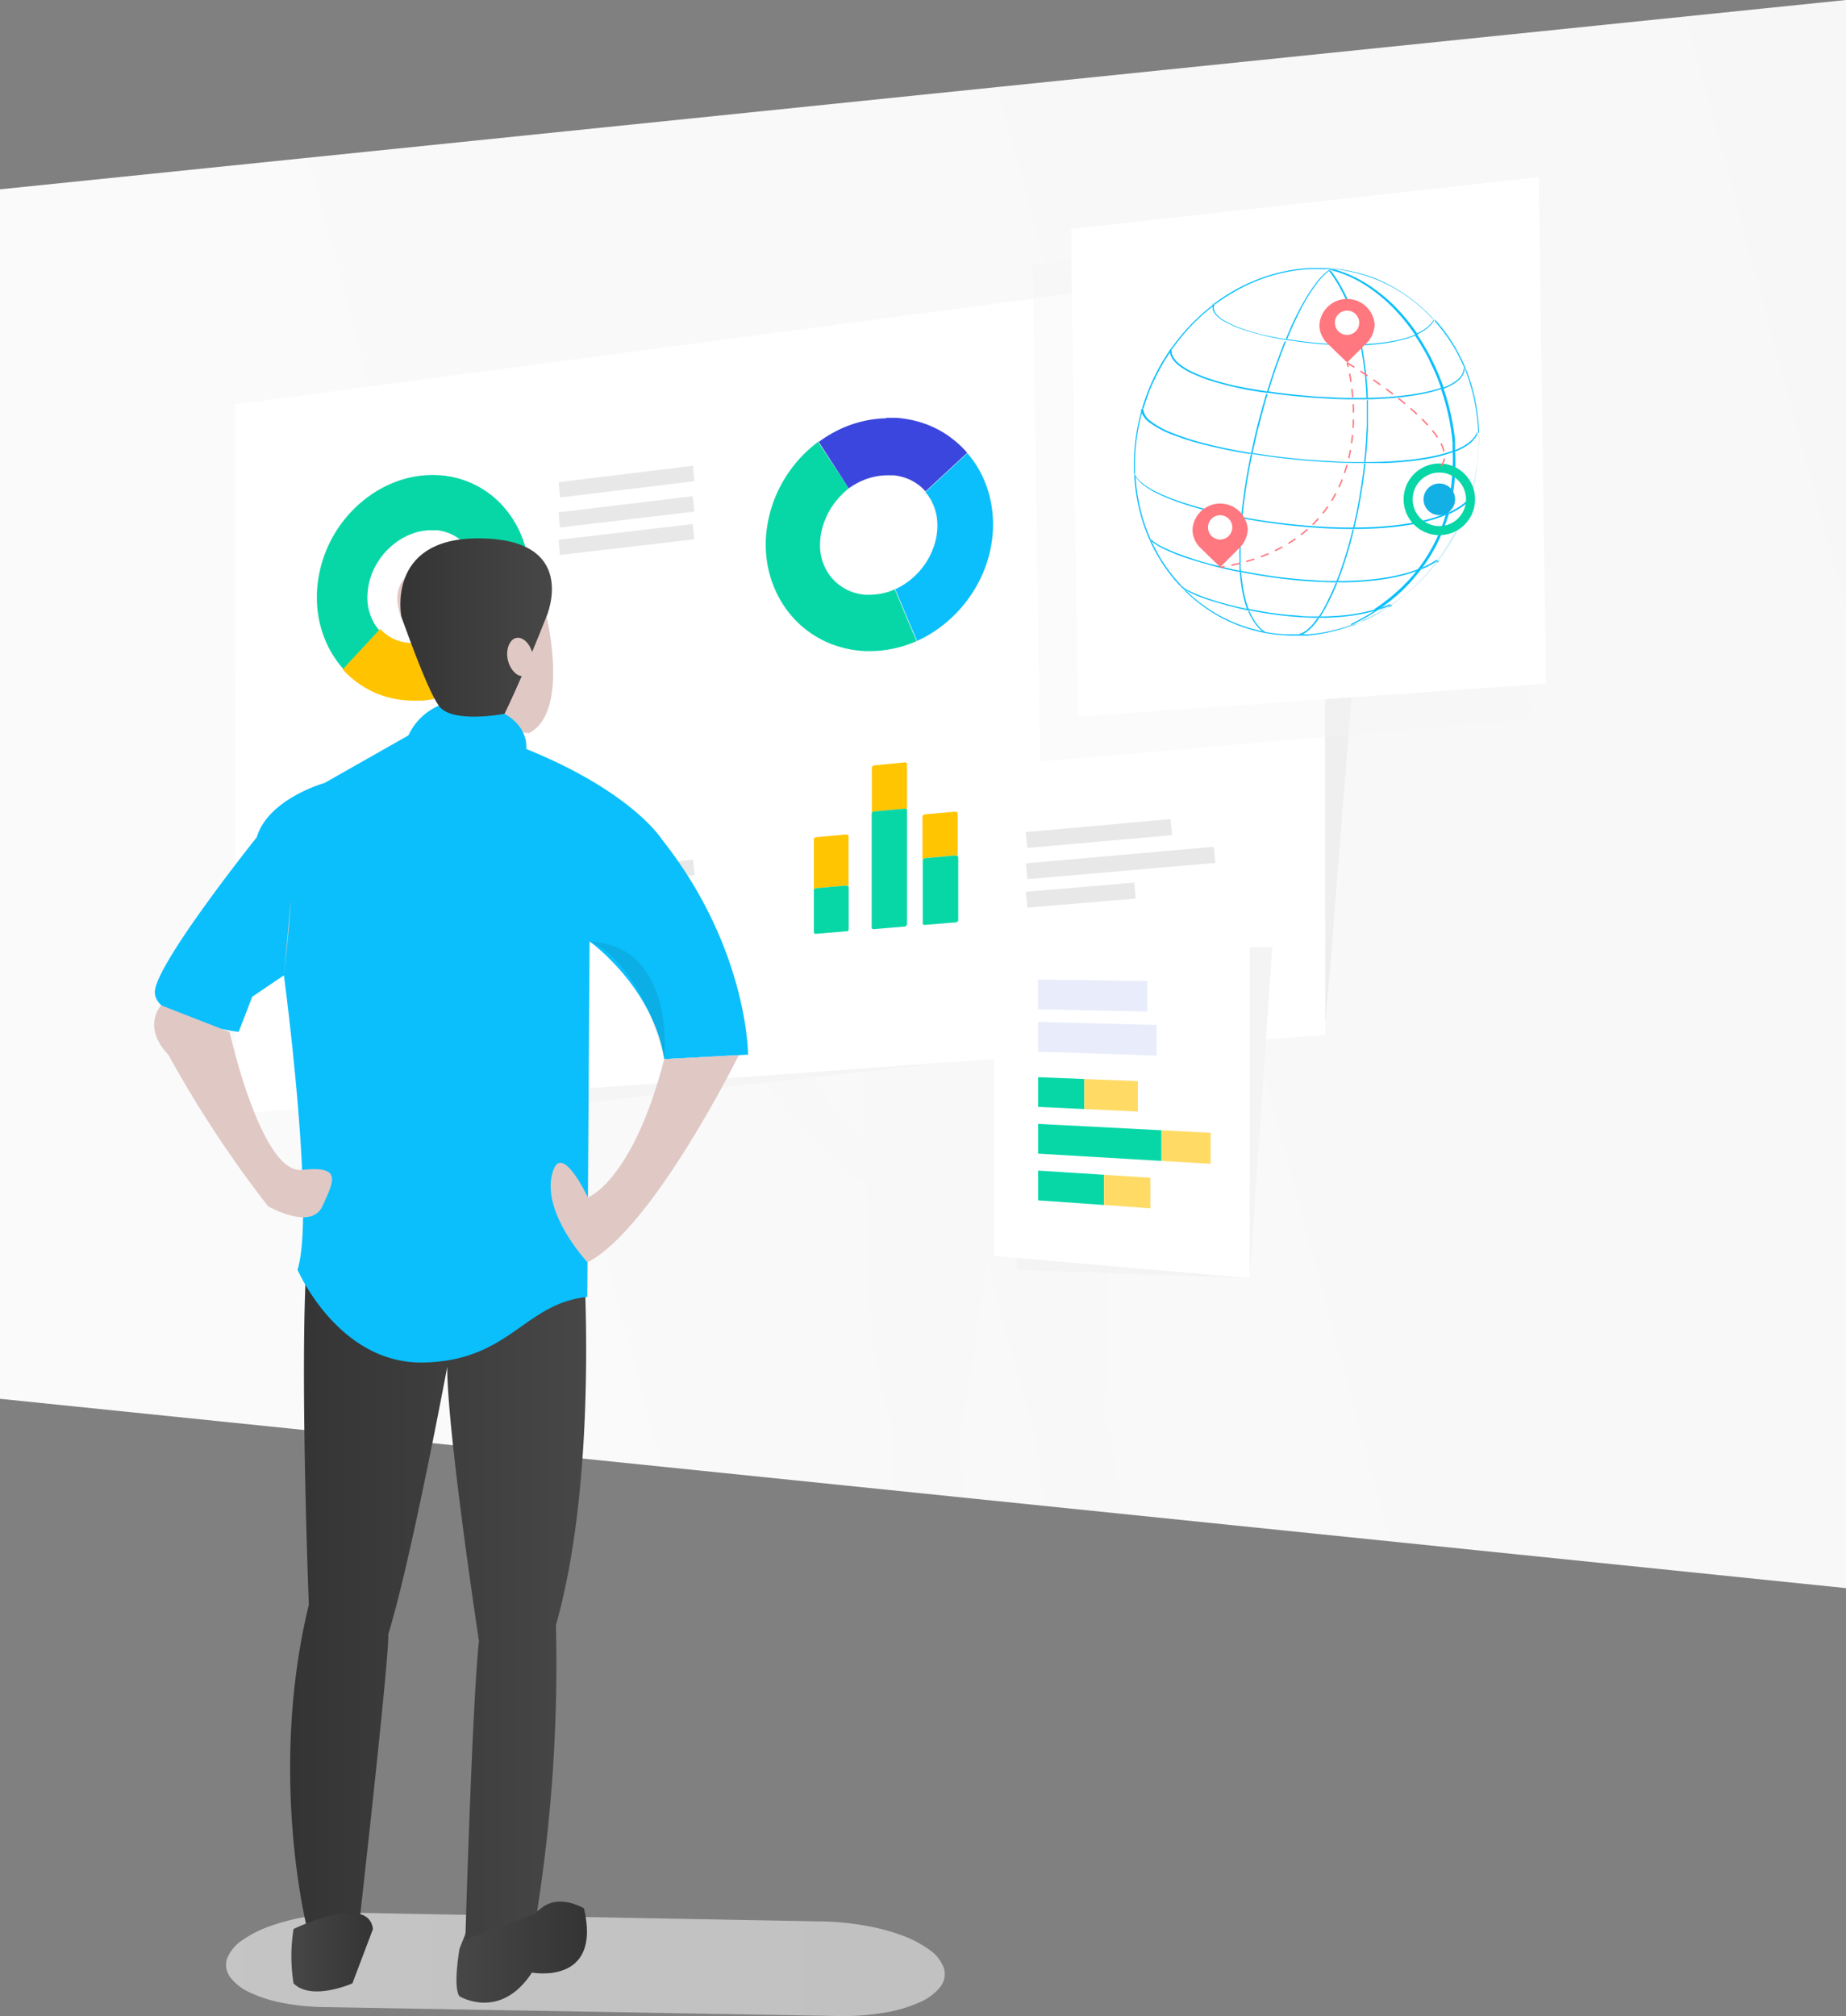 <svg xmlns="http://www.w3.org/2000/svg" xmlns:xlink="http://www.w3.org/1999/xlink" viewBox="0 0 371.91 406.18"><rect x="0" y="0" width="371.91" height="406.18" fill="#808080" stroke="none"/><defs><linearGradient id="a" x1="705.77" y1="38.52" x2="-224.69" y2="290.03" gradientUnits="userSpaceOnUse"><stop offset="0" stop-color="#f5f5f5"/><stop offset="1" stop-color="#fcfcfc"/></linearGradient><clipPath id="c"><polygon points="0 38.14 0 281.79 371.91 319.93 371.91 0 0 38.14" style="fill:url(#a)"/></clipPath><linearGradient id="d" x1="717.95" y1="83.61" x2="-212.51" y2="335.12" xlink:href="#a"/><linearGradient id="e" x1="357.95" y1="175.96" x2="187.88" y2="145.47" gradientUnits="userSpaceOnUse"><stop offset="0" stop-color="#e8e8e8"/><stop offset="1" stop-color="#f5f5f5"/></linearGradient><clipPath id="f"><polygon points="47.37 224.37 47.37 59.97 267 52.37 267 231.97 47.37 224.37" style="fill:none"/></clipPath><clipPath id="g"><polygon points="215.79 144.33 215.79 37.75 311.49 35.66 311.49 146.42 215.79 144.33" style="fill:none"/></clipPath><linearGradient id="h" x1="-4341.43" y1="395.75" x2="-4196.65" y2="395.75" gradientTransform="matrix(-1, 0, 0, 1, -4151.08, 0)" xlink:href="#a"/><linearGradient id="i" x1="-4269.34" y1="393.26" x2="-4243.04" y2="393.26" gradientTransform="matrix(-1, 0, 0, 1, -4151.08, 0)" gradientUnits="userSpaceOnUse"><stop offset="0" stop-color="#343434"/><stop offset="1" stop-color="#474747"/></linearGradient><linearGradient id="j" x1="58.45" y1="317.36" x2="118.04" y2="317.36" gradientTransform="matrix(1, 0, 0, 1, 0, 0)" xlink:href="#i"/><linearGradient id="k" x1="-4226.17" y1="393.26" x2="-4209.8" y2="393.26" xlink:href="#i"/><linearGradient id="l" x1="80.66" y1="126.42" x2="111.2" y2="126.42" gradientTransform="matrix(1, 0, 0, 1, 0, 0)" xlink:href="#i"/></defs><title>VisualizingAsset 43</title><g style="isolation:isolate"><polygon points="0 38.14 0 281.79 371.91 319.93 371.91 0 0 38.14" style="fill:url(#a)"/><g style="clip-path:url(#c)"><path d="M248.08,202.51a2.25,2.25,0,0,0,1.09-1.94c-.39-4-17.59-21.2-17.59-21.2-2-5.3-11.73-7.48-11.73-7.48l-14.46-6.55a10.06,10.06,0,0,0-5.24-4.08h0c1.64-1.89,4.44-7.83,5.75-10.71,1.94-3.25,1.82-5.37,0-7-1.3-2.64-4.52-5.28-12.18-5.36C175.59,138,181.54,149,181.54,149s-4,13.27,3.06,16.07l1-.09a3.46,3.46,0,0,0-.55,2.27c-18.38,5.93-23.46,12.47-23.46,12.47-14.86,15-14.86,29.62-14.86,29.62l1.6.06s14.79,23.86,26.12,28.53l0,4.76.37,0c-.43,12,0,30.71,5.1,45.16,0,0-.26,4.84.06,12.4l14.2,1.46c-.31-4.93-.64-9.24-1-11.68,0,0,5.47-28.68,5.47-37.72,0,0,6.25,26.68,10.19,36.82-.07.55.16,3.61,1.53,14.24l15.32,1.57a76.48,76.48,0,0,0-3.19-19.9s1.4-28.32.59-44.05a19.49,19.49,0,0,0,1.36-2.08,22.68,22.68,0,0,1-.95-7.21,17.44,17.44,0,0,0,6-1.52,159.59,159.59,0,0,0,17.21-20.82c4.69-4,1.26-6.85,1.26-6.85Zm-86.87,7.41a36,36,0,0,1,2.68-6.49,33.09,33.09,0,0,1,10.22-9.72l.28,35.24S166.68,226.75,161.21,209.92Zm75.06-3.74s-5.47,19.64-12.52,19c.67-12.05,3.14-26.79,3.14-26.79l5.47,2.94,2.35,4.85s1.15-.12,2.8-.38Z" style="opacity:0.01;fill:url(#d)"/></g><polygon points="49.57 90.78 278.99 56.34 267.11 205.57 61.89 228.34 49.57 90.78" style="fill:url(#e)"/><g style="isolation:isolate"><g style="clip-path:url(#f)"><path d="M86.64,106.78a11.21,11.21,0,0,0-4,.81,13.45,13.45,0,0,0-3.6,2.14A14.54,14.54,0,0,0,76.19,113a13.75,13.75,0,0,0-1.8,4,13.27,13.27,0,0,0-.39,2.28,11.72,11.72,0,0,0,0,2.22,10.59,10.59,0,0,0,.44,2.1,9.8,9.8,0,0,0,.86,1.93c.07.13.15.26.23.39l.26.37.27.36c.09.12.19.23.28.34l.2-.21a8.67,8.67,0,0,0,3,2.12,9,9,0,0,0,1.79.54,10.29,10.29,0,0,0,1.94.18h.45l.22,0h.23a11.86,11.86,0,0,0,4.41-1.36,14,14,0,0,0,3.69-2.91,14.58,14.58,0,0,0,2.55-4,12.89,12.89,0,0,0,1-4.67h.31a11.06,11.06,0,0,0-.08-1.42,12.45,12.45,0,0,0-.26-1.38,9.59,9.59,0,0,0-.44-1.31,8.8,8.8,0,0,0-.61-1.23,9.32,9.32,0,0,0-1.17-1.59,9,9,0,0,0-3.15-2.19,9.91,9.91,0,0,0-1.9-.55l-.48-.08-.48,0-.48,0h-.49m92-11a11.83,11.83,0,0,0-2,.19,13.32,13.32,0,0,0-1.95.51,13,13,0,0,0-1.89.82,14.6,14.6,0,0,0-1.79,1.1l0,0a14.73,14.73,0,0,0-1.82,1.62,14.44,14.44,0,0,0-2.7,4,14.1,14.1,0,0,0-.82,2.25,13.18,13.18,0,0,0-.43,2.36,11.75,11.75,0,0,0,0,2.3,10.58,10.58,0,0,0,.47,2.18,10.39,10.39,0,0,0,.93,2,9.06,9.06,0,0,0,1.24,1.64,9.2,9.2,0,0,0,1.54,1.31,9.78,9.78,0,0,0,1.81,1,11.17,11.17,0,0,0,2,.58l.52.08.53.06.53,0h.53a11.18,11.18,0,0,0,1.29-.09,11.59,11.59,0,0,0,1.29-.22q.66-.15,1.29-.36c.43-.15.85-.32,1.28-.51l0,.07a14.91,14.91,0,0,0,6.65-6.41,15,15,0,0,0,1.15-2.89,13.46,13.46,0,0,0,.46-2.83,11.51,11.51,0,0,0-.18-2.7,10.45,10.45,0,0,0-.81-2.48,9.62,9.62,0,0,0-1.41-2.17h0A9.24,9.24,0,0,0,185.23,98a9.58,9.58,0,0,0-1.37-.91,8.78,8.78,0,0,0-1.53-.68,11.2,11.2,0,0,0-1.66-.42l-.52-.08-.52,0-.52,0a4.51,4.51,0,0,0-.52,0m-65.68,94.46-.27-3.05,15.79-1.35.28,3.07-15.8,1.33m0-5.54-.28-3,27-2.38.29,3.08-27,2.34M207,182.83l-.31-3.16,21.82-1.86.3,3.18L207,182.83m-94.09-4.15-.27-3,27-2.44.28,3.07-27,2.41M92.76,194.17l-.16,0a.5.5,0,0,1-.14-.1.38.38,0,0,1-.09-.15.53.53,0,0,1,0-.18V173.25a.41.41,0,0,1,0-.19.48.48,0,0,1,.1-.17.44.44,0,0,1,.15-.12.6.6,0,0,1,.19-.06l5.73-.53h0a.41.41,0,0,1,.16,0,.5.5,0,0,1,.14.1.38.38,0,0,1,.09.15.48.48,0,0,1,0,.18v8.47h0v12a.64.64,0,0,1,0,.2.62.62,0,0,1-.11.17.47.47,0,0,1-.33.17l-5.74.48h0M207,177.09l-.3-3.16,37.85-3.33.31,3.22L207,177.09m-43,2.39V169.22a.48.48,0,0,1,0-.2.59.59,0,0,1,.1-.17.61.61,0,0,1,.16-.12.36.36,0,0,1,.2-.06l6.07-.55h.07a.58.58,0,0,1,.18,0,.45.45,0,0,1,.14.1.38.38,0,0,1,.09.15.53.53,0,0,1,0,.18v10.24h0v0h0v8.26a.65.65,0,0,1,0,.2,1,1,0,0,1-.11.17l-.16.13a.46.46,0,0,1-.2,0l-6.07.51h-.05a.58.58,0,0,1-.18,0,.71.71,0,0,1-.14-.1.4.4,0,0,1-.1-.15.58.58,0,0,1,0-.19V179.5h0M72,175.12V164.73a.63.63,0,0,1,0-.19,1,1,0,0,1,.1-.17,1.58,1.58,0,0,1,.15-.12.41.41,0,0,1,.18-.05l5.64-.54h0l.17,0a.34.34,0,0,1,.14.09.38.38,0,0,1,.09.15.48.48,0,0,1,0,.18v10.36h0v20.35a.48.48,0,0,1,0,.2.54.54,0,0,1-.1.16.44.44,0,0,1-.15.12.55.55,0,0,1-.18.06l-5.63.46h0a.41.41,0,0,1-.16,0,.71.71,0,0,1-.14-.1.67.67,0,0,1-.09-.14.57.57,0,0,1,0-.18l0-20.28h0m135-4.31-.31-3.16L235.81,165l.31,3.2L207,170.81m-20.69,15.55-.18,0a.56.56,0,0,1-.15-.1,1.3,1.3,0,0,1-.1-.15.58.58,0,0,1,0-.19l0-21.24a.45.45,0,0,1,0-.2.54.54,0,0,1,.11-.18.76.76,0,0,1,.17-.13.66.66,0,0,1,.2-.06l6.18-.56h.05l.18,0a.56.56,0,0,1,.15.1.4.4,0,0,1,.1.15.58.58,0,0,1,0,.19v8.79h0v12.47a.46.46,0,0,1,0,.21.42.42,0,0,1-.11.18.48.48,0,0,1-.16.12.66.66,0,0,1-.2.06l-6.19.51h-.05m-103.45.15,0-22.81a.65.65,0,0,1,0-.2.59.59,0,0,1,.1-.17.57.57,0,0,1,.15-.12.6.6,0,0,1,.19-.06L89,162.6h0a.47.47,0,0,1,.17,0,.3.3,0,0,1,.13.09.38.38,0,0,1,.09.15.34.34,0,0,1,0,.18l0,30.88a.45.45,0,0,1,0,.2.34.34,0,0,1-.1.16.44.44,0,0,1-.15.12.55.55,0,0,1-.18.06l-5.68.47h-.06a.33.33,0,0,1-.17,0,.3.3,0,0,1-.13-.09.38.38,0,0,1-.09-.15.48.48,0,0,1,0-.18v-7.94h0m93.22.7a.37.37,0,0,1-.18,0,.46.46,0,0,1-.25-.25.52.52,0,0,1,0-.18l0-32a.45.45,0,0,1,0-.2.39.39,0,0,1,.11-.17.4.4,0,0,1,.16-.13.66.66,0,0,1,.2-.06l6.13-.6h0a.34.34,0,0,1,.18,0,.38.38,0,0,1,.15.09.65.65,0,0,1,.1.15.58.58,0,0,1,0,.19v9.29h0l0,22.76a.54.54,0,0,1-.15.37.51.51,0,0,1-.16.13.66.66,0,0,1-.2.06l-6.13.51h-.05m-63.21-75.43-.28-3,27-3.18.29,3.06-27,3.15m0-5.52-.28-3.05,27-3.24.28,3.08-27,3.21M69.14,134.78c-.23-.26-.45-.52-.67-.79s-.43-.55-.63-.83-.4-.57-.59-.87-.38-.6-.56-.9a21.61,21.61,0,0,1-1.78-4A22.19,22.19,0,0,1,64,123.1a23.77,23.77,0,0,1-.09-4.47A25.25,25.25,0,0,1,73,101a23.65,23.65,0,0,1,6.47-3.84,21.2,21.2,0,0,1,7.24-1.47h.94c.31,0,.62,0,.93.05l.94.09.93.14a19.8,19.8,0,0,1,4,1.16,18.86,18.86,0,0,1,6.69,4.69,20.72,20.72,0,0,1,3.84,6.08,21.06,21.06,0,0,1,.94,2.81,22.11,22.11,0,0,1,.56,2.94,23.22,23.22,0,0,1,.16,3h.16a24.73,24.73,0,0,1-1.84,8.93,26.18,26.18,0,0,1-4.71,7.57,24.72,24.72,0,0,1-6.86,5.42,21.53,21.53,0,0,1-8.27,2.49l-.44,0-.45,0h-.87a20,20,0,0,1-4-.41,19.33,19.33,0,0,1-3.8-1.21,19.1,19.1,0,0,1-3.46-2,19.51,19.51,0,0,1-3-2.67l.13-.14m43.7-34.56-.28-3,27-3.31.28,3.07-27,3.28M165,88.94a25.67,25.67,0,0,1,3.18-2,23.86,23.86,0,0,1,3.34-1.44,23.51,23.51,0,0,1,3.46-.91,23.08,23.08,0,0,1,3.52-.36h1l1,0,1.05.1c.34,0,.69.09,1,.15a21.09,21.09,0,0,1,3.5.88,20.77,20.77,0,0,1,3.23,1.44,19.66,19.66,0,0,1,2.92,2,20,20,0,0,1,2.56,2.48h0a20.57,20.57,0,0,1,3,4.54,21.59,21.59,0,0,1,1.75,5.17,23.39,23.39,0,0,1,.46,5.56,25,25,0,0,1-.88,5.7,26.37,26.37,0,0,1-2.15,5.35,27.14,27.14,0,0,1-3.24,4.73,26.55,26.55,0,0,1-4.15,3.92,25.32,25.32,0,0,1-4.9,2.93l0-.07c-.76.33-1.52.62-2.29.87a21.66,21.66,0,0,1-2.33.62,20.73,20.73,0,0,1-2.34.38,23.15,23.15,0,0,1-2.35.14l-1,0-1-.07-1-.11-1-.16a21.4,21.4,0,0,1-4.26-1.26,19.66,19.66,0,0,1-3.8-2.07,20.31,20.31,0,0,1-3.26-2.82,21.57,21.57,0,0,1-2.64-3.52,22.12,22.12,0,0,1-2.93-8.58,23.14,23.14,0,0,1-.11-4.64,25.89,25.89,0,0,1,2.33-8.87A26.74,26.74,0,0,1,165,88.88l0,.06M266.87,52.38,47.37,81.45l.11,142.93L267,208.5l-.13-156.12" style="fill:#fff"/><path d="M86.68,95.7a21.2,21.2,0,0,0-7.24,1.47A23.65,23.65,0,0,0,73,101a25.32,25.32,0,0,0-9.1,17.62A23.77,23.77,0,0,0,64,123.1a22.19,22.19,0,0,0,.95,4.29,21.61,21.61,0,0,0,1.78,4c.18.3.36.61.56.9s.38.59.59.87.41.56.63.83.44.53.67.79l7.23-7.8c-.09-.11-.19-.22-.28-.34l-.27-.36-.26-.37c-.08-.13-.16-.26-.23-.39a9.8,9.8,0,0,1-.86-1.93,10.59,10.59,0,0,1-.44-2.1,11.72,11.72,0,0,1,0-2.22,13.27,13.27,0,0,1,.39-2.28,13.75,13.75,0,0,1,1.8-4,14.54,14.54,0,0,1,2.88-3.22,13.45,13.45,0,0,1,3.6-2.14,11.21,11.21,0,0,1,4-.81h.49l.48,0,.48,0,.48.08a9.91,9.91,0,0,1,1.9.55,9,9,0,0,1,3.15,2.19,9.32,9.32,0,0,1,1.17,1.59,8.8,8.8,0,0,1,.61,1.23,9.59,9.59,0,0,1,.44,1.31,12.45,12.45,0,0,1,.26,1.38,11.06,11.06,0,0,1,.08,1.42l10.43.08a23.22,23.22,0,0,0-.16-3,22.11,22.11,0,0,0-.56-2.94,21.06,21.06,0,0,0-.94-2.81,20.72,20.72,0,0,0-3.84-6.08,18.86,18.86,0,0,0-6.69-4.69,19.8,19.8,0,0,0-4-1.16l-.93-.14-.94-.09c-.31,0-.62,0-.93-.05h-.94" style="fill:#07d7a7"/><path d="M95.87,116.61a12.89,12.89,0,0,1-1,4.67,14.58,14.58,0,0,1-2.55,4,14,14,0,0,1-3.69,2.91,11.86,11.86,0,0,1-4.41,1.36H84l-.22,0h-.45a10.29,10.29,0,0,1-1.94-.18,9,9,0,0,1-1.79-.54,8.67,8.67,0,0,1-3-2.12l-.2.21-7.23,7.8-.13.14a19.51,19.51,0,0,0,3,2.67,19.1,19.1,0,0,0,3.46,2,19.33,19.33,0,0,0,3.8,1.21,20,20,0,0,0,4,.41h.87l.45,0,.44,0a21.53,21.53,0,0,0,8.27-2.49,24.72,24.72,0,0,0,6.86-5.42,26.18,26.18,0,0,0,4.71-7.57,24.73,24.73,0,0,0,1.84-8.93h-.16l-10.43-.08h-.31" style="fill:#ffc300"/><path d="M165,88.88a26.48,26.48,0,0,0-8.33,10.19,25.89,25.89,0,0,0-2.33,8.87,23.14,23.14,0,0,0,.11,4.64,22.12,22.12,0,0,0,2.93,8.58,21.57,21.57,0,0,0,2.64,3.52,20.31,20.31,0,0,0,3.26,2.82,19.66,19.66,0,0,0,3.8,2.07,21.4,21.4,0,0,0,4.26,1.26l1,.16,1,.11,1,.07,1,0a23.15,23.15,0,0,0,2.35-.14,20.73,20.73,0,0,0,2.34-.38,21.66,21.66,0,0,0,2.33-.62c.77-.25,1.53-.54,2.29-.87l-4.4-10.46.06,0,.07,0,.07,0,.06,0,0-.07c-.43.19-.85.36-1.28.51s-.85.26-1.29.36a11.59,11.59,0,0,1-1.29.22,11.18,11.18,0,0,1-1.29.09h-.53l-.53,0-.53-.06-.52-.08a11.17,11.17,0,0,1-2-.58,9.78,9.78,0,0,1-1.81-1,9.2,9.2,0,0,1-1.54-1.31,9.06,9.06,0,0,1-1.24-1.64,10.39,10.39,0,0,1-.93-2,10.58,10.58,0,0,1-.47-2.18,11.75,11.75,0,0,1,0-2.3,13.18,13.18,0,0,1,.43-2.36,14.1,14.1,0,0,1,.82-2.25,14.44,14.44,0,0,1,2.7-4A14.73,14.73,0,0,1,171,98.37l-6.15-9.31,0,0,0,0,0,0,.05,0,0-.06" style="fill:#07d7a7"/><path d="M194.85,91.35l-8.4,7.77h0a9.62,9.62,0,0,1,1.41,2.17,10.45,10.45,0,0,1,.81,2.48,11.51,11.51,0,0,1,.18,2.7,13.46,13.46,0,0,1-.46,2.83,14.75,14.75,0,0,1-5.14,7.64,14.83,14.83,0,0,1-2.66,1.66l-.06,0-.07,0-.07,0-.06,0,4.4,10.46,0,.07a25.32,25.32,0,0,0,4.9-2.93,26.55,26.55,0,0,0,4.15-3.92,27.14,27.14,0,0,0,3.24-4.73,26.37,26.37,0,0,0,2.15-5.35,25,25,0,0,0,.88-5.7,23.39,23.39,0,0,0-.46-5.56,21.59,21.59,0,0,0-1.75-5.17,20.57,20.57,0,0,0-3-4.54" style="fill:#0abffc"/><path d="M178.49,84.27a23.08,23.08,0,0,0-3.52.36,23.51,23.51,0,0,0-3.46.91A23.86,23.86,0,0,0,168.17,87a25.67,25.67,0,0,0-3.18,2l-.05,0,0,0,0,0,0,0L171,98.37l0,0a14.6,14.6,0,0,1,1.79-1.1,13,13,0,0,1,1.89-.82,13.32,13.32,0,0,1,1.95-.51,11.83,11.83,0,0,1,2-.19,4.51,4.51,0,0,1,.52,0l.52,0,.52,0,.52.08a11.2,11.2,0,0,1,1.66.42,8.78,8.78,0,0,1,1.53.68,9.58,9.58,0,0,1,1.37.91,9.24,9.24,0,0,1,1.19,1.15h0l8.4-7.77h0a20,20,0,0,0-2.56-2.48,19.66,19.66,0,0,0-2.92-2,20.77,20.77,0,0,0-3.23-1.44,21.09,21.09,0,0,0-3.5-.88c-.34-.06-.69-.11-1-.15l-1.05-.1-1,0h-1" style="fill:#3a46dd"/><polyline points="139.57 93.87 112.56 97.18 112.84 100.22 139.85 96.94 139.57 93.87" style="fill:#e8e8e8"/><polyline points="139.63 173.19 112.63 175.64 112.9 178.68 139.91 176.27 139.63 173.19" style="fill:#e8e8e8"/><polyline points="139.57 99.97 112.57 103.21 112.85 106.25 139.85 103.05 139.57 99.97" style="fill:#e8e8e8"/><polyline points="139.63 179.29 112.63 181.67 112.91 184.71 139.92 182.37 139.63 179.29" style="fill:#e8e8e8"/><polyline points="139.57 105.57 112.57 108.75 112.85 111.78 139.86 108.63 139.57 105.57" style="fill:#e8e8e8"/><polyline points="128.43 185.84 112.64 187.2 112.91 190.25 128.71 188.92 128.43 185.84" style="fill:#e8e8e8"/><path d="M170.56,168.11h-.07l-6.07.55a.36.36,0,0,0-.2.06.61.61,0,0,0-.16.12.59.59,0,0,0-.1.17.48.48,0,0,0,0,.2v10.26a.65.65,0,0,1,0-.2.46.46,0,0,1,.11-.16.61.61,0,0,1,.16-.12.6.6,0,0,1,.19-.06l6.07-.53h.05l.17,0,.14.08a.41.41,0,0,1,.1.13.48.48,0,0,1,0,.17V168.58a.53.53,0,0,0,0-.18.38.38,0,0,0-.09-.15.45.45,0,0,0-.14-.1.58.58,0,0,0-.18,0" style="fill:#ffc500"/><path d="M182.26,153.59h0l-6.13.6a.66.66,0,0,0-.2.06.4.4,0,0,0-.16.13.39.39,0,0,0-.11.17.45.45,0,0,0,0,.2l0,32a.52.52,0,0,0,0,.18.46.46,0,0,0,.25.25.37.37,0,0,0,.18,0h.05l6.13-.51a.66.66,0,0,0,.2-.06.51.51,0,0,0,.16-.13.54.54,0,0,0,.15-.37.54.54,0,0,1-.15.37.51.51,0,0,1-.16.13.66.66,0,0,1-.2.06l-6.13.51h-.05a.37.37,0,0,1-.18,0,.46.46,0,0,1-.25-.25.52.52,0,0,1,0-.18l0-22.7a.52.52,0,0,1,0-.21.45.45,0,0,1,.11-.17.7.7,0,0,1,.16-.13.46.46,0,0,1,.2-.05l6.13-.58h.05a.57.57,0,0,1,.18,0,.71.71,0,0,1,.14.1.45.45,0,0,1,.1.14.39.39,0,0,1,0,.18v-9.29a.58.58,0,0,0,0-.19.65.65,0,0,0-.1-.15.38.38,0,0,0-.15-.09.34.34,0,0,0-.18,0" style="fill:#ffc500"/><path d="M192.56,163.5h-.05l-6.18.56a.66.66,0,0,0-.2.06.76.76,0,0,0-.17.13.54.54,0,0,0-.11.18.45.45,0,0,0,0,.2l0,21.24a.58.58,0,0,0,0,.19,1.3,1.3,0,0,0,.1.15.56.56,0,0,0,.15.1l.18,0h.05l6.19-.51a.66.66,0,0,0,.2-.06.48.48,0,0,0,.16-.12.42.42,0,0,0,.11-.18.46.46,0,0,0,0-.21.46.46,0,0,1,0,.21.42.42,0,0,1-.11.18.48.48,0,0,1-.16.12.66.66,0,0,1-.2.06l-6.19.51h-.05l-.18,0a.56.56,0,0,1-.15-.1,1.3,1.3,0,0,1-.1-.15.58.58,0,0,1,0-.19V173.45a.52.52,0,0,1,0-.21.62.62,0,0,1,.11-.17.61.61,0,0,1,.16-.12.36.36,0,0,1,.2-.06l6.19-.56h0a.39.39,0,0,1,.18,0,.42.42,0,0,1,.14.09.71.71,0,0,1,.1.14.47.47,0,0,1,0,.17V164a.58.58,0,0,0,0-.19.4.4,0,0,0-.1-.15.56.56,0,0,0-.15-.1l-.18,0" style="fill:#ffc500"/><path d="M170.55,178.4h-.05l-6.07.53a.6.6,0,0,0-.19.06.61.61,0,0,0-.16.12.46.46,0,0,0-.11.16.65.65,0,0,0,0,.2h0v8.21a.58.58,0,0,0,0,.19.4.4,0,0,0,.1.15.71.71,0,0,0,.14.1.58.58,0,0,0,.18,0h.05l6.07-.51a.46.46,0,0,0,.2,0l.16-.13a1,1,0,0,0,.11-.17.65.65,0,0,0,0-.2v-8.26h0v0h0a.48.48,0,0,0,0-.17.41.41,0,0,0-.1-.13l-.14-.08-.17,0" style="fill:#07d7a7"/><path d="M182.27,162.9h-.05l-6.13.58a.46.46,0,0,0-.2.05.7.7,0,0,0-.16.13.45.45,0,0,0-.11.17.52.52,0,0,0,0,.21l0,22.7a.52.52,0,0,0,0,.18.46.46,0,0,0,.25.25.37.37,0,0,0,.18,0h.05l6.13-.51a.66.66,0,0,0,.2-.06.51.51,0,0,0,.16-.13.54.54,0,0,0,.15-.37l0-22.76h0a.39.39,0,0,0,0-.18.45.45,0,0,0-.1-.14.71.71,0,0,0-.14-.1.57.57,0,0,0-.18,0" style="fill:#07d7a7"/><path d="M192.57,172.33h0l-6.19.56a.36.36,0,0,0-.2.06.61.61,0,0,0-.16.12.62.62,0,0,0-.11.17.52.52,0,0,0,0,.21v12.43a.58.58,0,0,0,0,.19,1.3,1.3,0,0,0,.1.15.56.56,0,0,0,.15.1l.18,0h.05l6.19-.51a.66.66,0,0,0,.2-.06.48.48,0,0,0,.16-.12.42.42,0,0,0,.11-.18.46.46,0,0,0,0-.21V172.8h0a.47.47,0,0,0,0-.17.71.71,0,0,0-.1-.14.42.42,0,0,0-.14-.09.39.39,0,0,0-.18,0" style="fill:#07d7a7"/><path d="M78.15,163.65h0l-5.64.54a.41.41,0,0,0-.18.05,1.58,1.58,0,0,0-.15.12,1,1,0,0,0-.1.17.63.63,0,0,0,0,.19v10.39a.58.58,0,0,1,0-.19,1,1,0,0,1,.1-.17.57.57,0,0,1,.15-.12l.18-.06,5.63-.52h0a.45.45,0,0,1,.16,0,.38.38,0,0,1,.13.09.3.3,0,0,1,.09.13.38.38,0,0,1,0,.16V164.11a.48.48,0,0,0,0-.18.38.38,0,0,0-.09-.15.34.34,0,0,0-.14-.09l-.17,0" style="fill:#3a46dd"/><path d="M89,162.6h0l-5.68.55a.6.6,0,0,0-.19.06.57.57,0,0,0-.15.12.59.59,0,0,0-.1.17.65.65,0,0,0,0,.2l0,22.81a.45.45,0,0,1,0-.19.49.49,0,0,1,.1-.15.48.48,0,0,1,.15-.11.41.41,0,0,1,.18-.05l5.68-.5h0a.42.42,0,0,1,.16,0,.36.36,0,0,1,.14.1.42.42,0,0,1,.09.14.52.52,0,0,1,0,.18v8l0-30.88a.34.34,0,0,0,0-.18.38.38,0,0,0-.09-.15.3.3,0,0,0-.13-.09.47.47,0,0,0-.17,0" style="fill:#3a46dd"/><path d="M98.58,172.18h0l-5.73.53a.6.6,0,0,0-.19.06.44.44,0,0,0-.15.12.48.48,0,0,0-.1.17.41.41,0,0,0,0,.19V193.7a.53.53,0,0,0,0,.18.38.38,0,0,0,.09.15.5.5,0,0,0,.14.1l.16,0h0l5.74-.48a.47.47,0,0,0,.33-.17.62.62,0,0,0,.11-.17.64.64,0,0,0,0-.2.64.64,0,0,1,0,.2.62.62,0,0,1-.11.17.47.47,0,0,1-.33.17l-5.74.48h0l-.16,0a.5.5,0,0,1-.14-.1.38.38,0,0,1-.09-.15.53.53,0,0,1,0-.18v-12a.71.71,0,0,1,0-.21.46.46,0,0,1,.11-.16.47.47,0,0,1,.15-.13.37.37,0,0,1,.18-.05l5.74-.51h0a.33.33,0,0,1,.17,0,.38.38,0,0,1,.13.09.3.3,0,0,1,.09.13.33.33,0,0,1,0,.17v-8.47a.48.48,0,0,0,0-.18.38.38,0,0,0-.09-.15.5.5,0,0,0-.14-.1.41.41,0,0,0-.16,0" style="fill:#3a46dd"/><path d="M78.16,174.06h0l-5.63.52-.18.06a.57.57,0,0,0-.15.12,1,1,0,0,0-.1.17.58.58,0,0,0,0,.19h0l0,20.28a.57.57,0,0,0,0,.18.67.67,0,0,0,.09.14.71.71,0,0,0,.14.1.41.41,0,0,0,.16,0h0l5.63-.46a.55.55,0,0,0,.18-.06.44.44,0,0,0,.15-.12.54.54,0,0,0,.1-.16.48.48,0,0,0,0-.2V174.5h0a.38.38,0,0,0,0-.16.3.3,0,0,0-.09-.13.38.38,0,0,0-.13-.09.45.45,0,0,0-.16,0" style="fill:#07d7a7"/><path d="M89.05,185.51h0l-5.68.5a.41.41,0,0,0-.18.05.48.48,0,0,0-.15.11.49.49,0,0,0-.1.15.45.45,0,0,0,0,.19h0v7.94a.48.48,0,0,0,0,.18.38.38,0,0,0,.09.15.3.3,0,0,0,.13.09.33.33,0,0,0,.17,0h.06l5.68-.47a.55.55,0,0,0,.18-.06.44.44,0,0,0,.15-.12.34.34,0,0,0,.1-.16.45.45,0,0,0,0-.2v-8a.52.52,0,0,0,0-.18.42.42,0,0,0-.09-.14.36.36,0,0,0-.14-.1.42.42,0,0,0-.16,0" style="fill:#07d7a7"/><path d="M98.58,180.68h0l-5.74.51a.37.37,0,0,0-.18.05.47.47,0,0,0-.15.13.46.46,0,0,0-.11.16.71.71,0,0,0,0,.21v12a.53.53,0,0,0,0,.18.38.38,0,0,0,.09.15.5.5,0,0,0,.14.1l.16,0h0l5.74-.48a.47.47,0,0,0,.33-.17.62.62,0,0,0,.11-.17.64.64,0,0,0,0-.2v-12h0a.33.33,0,0,0,0-.17.3.3,0,0,0-.09-.13.38.38,0,0,0-.13-.09.33.33,0,0,0-.17,0" style="fill:#07d7a7"/><polyline points="235.81 165.03 206.67 167.66 206.98 170.81 236.12 168.23 235.81 165.03" style="fill:#e8e8e8"/><polyline points="244.53 170.6 206.68 173.93 206.98 177.09 244.84 173.82 244.53 170.6" style="fill:#e8e8e8"/><polyline points="228.5 177.81 206.68 179.67 206.99 182.83 228.8 181 228.5 177.81" style="fill:#e8e8e8"/></g></g><polygon points="204.88 190.71 204.88 255.82 251.77 257.48 256.32 190.79 204.88 190.71" style="fill:#f4f4f4;mix-blend-mode:multiply"/><polygon points="200.33 187.9 200.33 253.01 251.77 257.48 251.77 187.99 200.33 187.9" style="fill:#fff"/><polyline points="231.13 197.63 209.14 197.32 209.14 203.31 231.13 203.79 231.13 197.63" style="fill:#e9edfb"/><polyline points="233.02 206.47 209.14 205.88 209.14 211.87 233.02 212.65 233.02 206.47" style="fill:#e9edfb"/><polyline points="218.46 217.37 209.14 217 209.14 222.99 218.46 223.42 218.46 217.37" style="fill:#07d7a7"/><polyline points="229.25 217.79 218.46 217.37 218.46 223.42 229.25 223.93 229.25 217.79" style="fill:#ffdb66"/><polyline points="243.9 228.2 233.97 227.69 233.97 233.87 243.9 234.45 243.9 228.2" style="fill:#ffdb66"/><polyline points="233.97 227.69 209.14 226.41 209.14 232.4 233.97 233.87 233.97 227.69" style="fill:#07d7a7"/><polyline points="222.43 236.66 209.14 235.82 209.14 241.81 222.43 242.75 222.43 236.66" style="fill:#07d7a7"/><polyline points="231.76 237.26 222.43 236.66 222.43 242.75 231.76 243.42 231.76 237.26" style="fill:#ffdb66"/><polygon points="308.24 144.87 209.53 153.4 208.06 53.3 306.77 44.77 308.24 144.87" style="fill:#f4f4f4;opacity:0.39;mix-blend-mode:multiply"/><g style="isolation:isolate"><g style="clip-path:url(#g)"><path d="M244.56,61.23a38.68,38.68,0,0,1,4-2.63,36.28,36.28,0,0,1,4.3-2.09,35.77,35.77,0,0,1,4.56-1.5,34.51,34.51,0,0,1,4.79-.85l.76-.07.75-.06.76,0,.75,0a31.06,31.06,0,0,1,11.68,2,31.74,31.74,0,0,1,5.32,2.64A33,33,0,0,1,287,62.33l.52.49.5.5.5.51.48.52.11.06h0a33.7,33.7,0,0,1,3.72,5,34.32,34.32,0,0,1,2.75,5.65,36.16,36.16,0,0,1,1.72,6.18,38.42,38.42,0,0,1,.65,6.58,40,40,0,0,1-2.6,14.79,41.15,41.15,0,0,1-7.45,12.49A38.87,38.87,0,0,1,276.8,124a34.71,34.71,0,0,1-13.54,4l-.45,0-.44,0-.44,0h-.45l-.1,0h-1.13a32.33,32.33,0,0,1-5.93-.64,30.76,30.76,0,0,1-5.6-1.72,30.19,30.19,0,0,1-5.18-2.74,32.21,32.21,0,0,1-4.65-3.73l-.2-.2-.21-.2-.2-.21-.2-.2-.1-.09-.09-.09-.07-.08-.07-.09h0a32.44,32.44,0,0,1-3.76-4.83,34.58,34.58,0,0,1-2.82-5.44,35,35,0,0,1-1.84-5.94,39,39,0,0,1-.84-6.35v-.08h0c0-.1,0-.21,0-.31s0-.21,0-.32,0-.21,0-.31v-.32a40.44,40.44,0,0,1,.43-6.44,41,41,0,0,1,1.43-6.17,41,41,0,0,1,5.47-11.16h0c.6-.87,1.24-1.71,1.9-2.52s1.37-1.61,2.1-2.37,1.48-1.49,2.26-2.18,1.59-1.37,2.42-2h0v-.06l0,0M310,35.69,215.79,46.13l1.36,98.23,94.34-6.64L310,35.69" style="fill:#fff"/><path d="M251.76,123q.31.72.66,1.35a10.11,10.11,0,0,0,.76,1.16,8.89,8.89,0,0,0,.86,1,7.54,7.54,0,0,0,1,.75q.65.12,1.29.21c.43.06.87.11,1.3.15s.88.08,1.32.1.89,0,1.33,0h1.27a3.32,3.32,0,0,0,.93-.32,5.25,5.25,0,0,0,1-.65,10.14,10.14,0,0,0,1-1,14.53,14.53,0,0,0,1-1.29H265c-1.06,0-2.1-.06-3.12-.13s-2-.15-2.92-.24-1.81-.21-2.64-.33-1.6-.24-2.3-.36l-.57-.1-.56-.1-.56-.11-.56-.11m25,.12c-.88.25-1.79.46-2.7.64s-1.84.31-2.77.42-1.86.18-2.79.23-1.85.07-2.76.07c-.28.41-.56.78-.84,1.12a10.53,10.53,0,0,1-.83.9,7.22,7.22,0,0,1-.81.7,5.39,5.39,0,0,1-.8.49h.39l.19,0h.19c.77-.06,1.53-.14,2.29-.25s1.51-.25,2.25-.41,1.48-.35,2.21-.56,1.45-.44,2.16-.69v0c.4-.19.81-.39,1.21-.6l1.17-.63,1.14-.66q.57-.33,1.11-.69m2.28-.76-.34.13-.34.12-.34.12-.35.12-.75.49-.77.49-.79.47-.8.45c.39-.17.77-.35,1.15-.54s.76-.38,1.13-.58.74-.4,1.11-.61.73-.43,1.09-.66m-40-3.35a31.59,31.59,0,0,0,3.41,2.85,28,28,0,0,0,3.71,2.31,30.54,30.54,0,0,0,4,1.76,31.57,31.57,0,0,0,4.21,1.17,8.15,8.15,0,0,1-.88-.79,9.56,9.56,0,0,1-.78-1,8.94,8.94,0,0,1-.69-1.13,12.87,12.87,0,0,1-.61-1.29c-1.35-.28-2.67-.59-3.9-.92s-2.4-.67-3.47-1-2-.69-2.86-1a22.15,22.15,0,0,1-2.11-1m11-3.74c0,.74.13,1.45.23,2.13s.2,1.34.33,2,.27,1.21.43,1.77.35,1.09.54,1.58l.59.12.6.11.6.11.62.11c.7.12,1.46.25,2.29.37s1.71.23,2.64.32,1.91.19,2.92.25,2.05.11,3.11.12h.59l.42-.64q.21-.33.42-.69l.42-.74c.15-.26.29-.52.43-.79s.32-.63.47-1,.32-.65.47-1,.31-.68.46-1l.44-1.08h-.32c-1.18,0-2.33,0-3.44-.11s-2.17-.13-3.17-.21-1.93-.17-2.79-.27-1.62-.19-2.29-.28l-1.78-.25-1.77-.28-1.74-.31c-.58-.1-1.16-.21-1.72-.33m35.74-.4A28.19,28.19,0,0,1,282,116.1a38.65,38.65,0,0,1-4.13.75c-1.4.19-2.83.32-4.26.4s-2.83.11-4.21.1c-.15.38-.31.75-.46,1.11s-.31.72-.47,1.07-.32.69-.48,1-.32.66-.49,1-.27.51-.4.75-.27.48-.4.7-.26.45-.4.66-.26.42-.39.62c1,0,1.94,0,2.92-.09s2-.15,3-.27,2-.29,2.92-.5a27.4,27.4,0,0,0,2.83-.75c.81-.55,1.6-1.13,2.35-1.73s1.48-1.22,2.18-1.86,1.35-1.32,2-2,1.23-1.4,1.8-2.14m3.23-1.6-.65.38-.67.37-.7.34-.72.31c-.54.72-1.11,1.42-1.71,2.09s-1.22,1.34-1.88,2-1.34,1.26-2.06,1.85-1.45,1.16-2.22,1.71l.4-.15.4-.15.39-.17.39-.17,0,0c.85-.57,1.67-1.17,2.48-1.81s1.58-1.32,2.33-2,1.48-1.44,2.18-2.21,1.38-1.56,2-2.38m-57-4.18c.38.81.78,1.6,1.22,2.37s.9,1.52,1.39,2.25,1,1.45,1.57,2.14,1.13,1.36,1.73,2h0l.06.06.06.06.06.06.06.07a8,8,0,0,0,1.64,1,29.2,29.2,0,0,0,2.84,1.16c1.14.41,2.44.82,3.88,1.22s3,.79,4.75,1.14c-.19-.49-.36-1-.52-1.57s-.3-1.15-.42-1.77-.23-1.26-.32-1.94-.16-1.39-.22-2.13c-2-.41-4-.87-5.85-1.36s-3.57-1-5.12-1.53a41.8,41.8,0,0,1-4.08-1.62,14.89,14.89,0,0,1-2.75-1.62m18.26-4.65c-.06.71-.12,1.41-.17,2.1s-.09,1.38-.11,2-.05,1.34-.06,2,0,1.29,0,1.91c0,.22,0,.44,0,.65s0,.43,0,.64l0,.63c0,.2,0,.41.05.61l1.69.32,1.74.31,1.79.28,1.83.26c.68.09,1.45.19,2.3.28l2.78.27c1,.08,2.06.15,3.17.21s2.26.09,3.44.1h.41c.31-.77.61-1.58.9-2.41s.58-1.69.85-2.57.54-1.77.79-2.69.5-1.85.73-2.79h-.6c-1.79,0-3.62-.07-5.45-.17s-3.67-.25-5.5-.44-3.65-.41-5.43-.66-3.53-.55-5.23-.86m41.23-.78a27.4,27.4,0,0,1-3.9,1.32,43,43,0,0,1-4.52.9c-1.59.23-3.26.41-5,.52s-3.51.17-5.34.18q-.34,1.41-.72,2.79c-.25.91-.51,1.81-.79,2.69s-.55,1.73-.84,2.56-.6,1.64-.91,2.43c1.41,0,2.85,0,4.3-.12s2.9-.22,4.33-.42a40.1,40.1,0,0,0,4.18-.8,26.7,26.7,0,0,0,3.85-1.26c.61-.8,1.17-1.64,1.7-2.49s1-1.74,1.46-2.64a29.81,29.81,0,0,0,1.22-2.77c.37-.94.7-1.9,1-2.89m4.09-2.54a9,9,0,0,1-.81.67,10.24,10.24,0,0,1-.9.63q-.46.3-1,.57c-.34.19-.7.36-1.07.53-.28,1-.59,1.93-1,2.87s-.75,1.85-1.18,2.75-.91,1.77-1.42,2.62-1.05,1.68-1.64,2.48l.73-.34c.24-.12.48-.24.71-.37l.68-.39c.22-.14.44-.28.65-.43l0,.06c.65-.87,1.28-1.77,1.87-2.7s1.14-1.87,1.65-2.84,1-2,1.44-3,.83-2,1.19-3.11m-66.83-5c.07,1.11.18,2.2.35,3.27s.36,2.14.62,3.18.54,2.06.88,3.07.72,2,1.15,2.94h0a10.18,10.18,0,0,0,2.35,1.56,36.05,36.05,0,0,0,4,1.68c1.56.57,3.34,1.13,5.3,1.67s4.13,1.06,6.43,1.52l0-.6c0-.2,0-.41,0-.61s0-.42,0-.63,0-.42,0-.63c0-.62,0-1.26,0-1.9s0-1.32.06-2,.06-1.37.11-2.07.11-1.42.17-2.14l-2.31-.46-2.23-.49-2.13-.52-2-.55q-2.59-.73-4.7-1.51A35.29,35.29,0,0,1,233,99.33a16.52,16.52,0,0,1-2.63-1.61,5.83,5.83,0,0,1-1.53-1.61m23.54-4.66c-.23,1.09-.45,2.18-.65,3.26s-.38,2.17-.55,3.23-.32,2.13-.45,3.18-.25,2.08-.35,3.1q2.59.48,5.27.87c1.78.25,3.58.47,5.38.65s3.6.32,5.38.42,3.54.16,5.26.17h1c.25-1,.48-2.11.71-3.18s.42-2.15.61-3.24.37-2.19.52-3.3.3-2.2.42-3.31h0c-1.77,0-3.6,0-5.47-.12s-3.76-.2-5.67-.36-3.82-.35-5.72-.58-3.78-.5-5.62-.8m40.58-.4a24.81,24.81,0,0,1-2.79.84c-1,.24-2,.44-3.07.6s-2.12.31-3.19.41-2.11.19-3.12.25l-1.36.07-1.4,0-1.42,0H275.1c-.12,1.1-.26,2.21-.42,3.31s-.33,2.2-.52,3.3-.39,2.17-.61,3.24-.46,2.13-.71,3.17c2,0,3.9-.07,5.69-.21s3.49-.32,5.07-.57a40.65,40.65,0,0,0,4.39-.93,24.88,24.88,0,0,0,3.64-1.28c.27-1,.5-1.93.68-2.92s.34-2,.45-3,.17-2.07.2-3.13,0-2.13,0-3.21m4.79-3.6a4.63,4.63,0,0,1-.71,1.07,6.15,6.15,0,0,1-1,.94,8.87,8.87,0,0,1-1.29.8,14,14,0,0,1-1.51.69c.05,1.08.07,2.15.05,3.2s-.09,2.09-.19,3.11-.24,2-.42,3-.41,2-.66,2.92c.38-.17.74-.36,1.09-.55s.68-.39,1-.6.6-.42.88-.64a7.08,7.08,0,0,0,.76-.68l.07.07c.33-1,.62-2.06.88-3.12s.46-2.12.63-3.2.29-2.18.36-3.28.11-2.22.1-3.34v-.41m-67.52-4.6c-.25.9-.47,1.82-.66,2.74s-.35,1.86-.47,2.8-.22,1.89-.28,2.85-.07,1.92-.06,2.89v.33c0,.12,0,.23,0,.34s0,.22,0,.33,0,.22,0,.34A4.26,4.26,0,0,0,230,97.15a14.1,14.1,0,0,0,2.6,1.71,32.27,32.27,0,0,0,3.82,1.68c1.47.56,3.13,1.09,5,1.61.67.19,1.36.38,2.06.56l2.14.52,2.2.49,2.26.45c.09-1,.21-2,.34-3.06s.28-2.09.44-3.16.35-2.15.55-3.24.41-2.2.64-3.31h-.23c-3.23-.53-6.14-1.14-8.71-1.78a57.52,57.52,0,0,1-6.63-2.07,19.78,19.78,0,0,1-4.36-2.27,4.68,4.68,0,0,1-1.93-2.39m25.25-3.61c-.29,1-.57,1.94-.85,2.93s-.54,2-.79,3-.5,2-.74,3-.46,2-.67,3c1.85.3,3.73.57,5.61.8s3.78.43,5.67.59,3.76.28,5.61.36,3.67.13,5.44.13h.15c0-.37.08-.73.11-1.1s.07-.73.1-1.09l.09-1.09c0-.37,0-.73.07-1.09,0-.71.08-1.4.11-2.1s0-1.37.05-2,0-1.36,0-2,0-1.33,0-2h-1.58c-.78,0-1.57,0-2.37,0L269,80.48l-2.5-.13c-.84,0-1.69-.1-2.55-.17L261.71,80l-2.16-.22-2.09-.25-2-.28m35-.75a26.41,26.41,0,0,1-2.9.81c-1.07.24-2.23.44-3.49.62s-2.59.31-4,.41-2.89.17-4.43.21c0,.65,0,1.32,0,2s0,1.34,0,2,0,1.37,0,2.07-.07,1.39-.11,2.1c0,.36-.05.72-.07,1.08l-.09,1.09c0,.36-.06.72-.1,1.09s-.07.73-.11,1.09c1.81,0,3.57,0,5.25-.15s3.29-.24,4.8-.43,2.93-.43,4.22-.71a24.94,24.94,0,0,0,3.51-1l0-.48c0-.16,0-.32,0-.49s0-.32,0-.48,0-.33-.05-.49c-.09-.87-.21-1.75-.35-2.62s-.31-1.73-.5-2.6-.41-1.72-.65-2.57-.51-1.7-.8-2.53m4.66-3.93a3,3,0,0,1-.3.91,4,4,0,0,1-.61.85,5.87,5.87,0,0,1-.9.78,9.5,9.5,0,0,1-1.2.7l-.33.16-.34.15-.36.14-.37.15c.29.84.55,1.69.8,2.55s.46,1.72.65,2.58.36,1.75.5,2.62.26,1.75.36,2.63c0,.16,0,.32,0,.47s0,.32,0,.47,0,.31,0,.47l0,.47c.58-.24,1.12-.49,1.61-.75a9.32,9.32,0,0,0,1.29-.86,5.85,5.85,0,0,0,1-1A3.81,3.81,0,0,0,297.6,87l.09,0c0-1.1-.13-2.19-.26-3.27s-.3-2.13-.52-3.17a31.54,31.54,0,0,0-.78-3.08c-.3-1-.65-2-1-3m-59.32-3.72c-.6.87-1.16,1.76-1.69,2.68s-1,1.86-1.47,2.82-.88,1.94-1.26,2.94-.73,2-1,3h0a3.46,3.46,0,0,0,1.53,2.42,17.25,17.25,0,0,0,4.28,2.34,51.65,51.65,0,0,0,6.73,2.16c2.63.68,5.63,1.3,8.94,1.85H252l.06,0h.07c.2-1,.42-2,.65-3s.48-2,.73-3,.52-2,.8-3,.57-2,.87-3c-2-.3-4-.66-5.77-1s-3.44-.82-4.93-1.28a32.88,32.88,0,0,1-3.94-1.48,14.2,14.2,0,0,1-2.82-1.62,8.38,8.38,0,0,1-.81-.71,5.23,5.23,0,0,1-.58-.72,3.2,3.2,0,0,1-.37-.74,2.5,2.5,0,0,1-.15-.75m23.35-2.2c-.32.79-.64,1.6-.95,2.44s-.62,1.68-.93,2.54-.6,1.75-.89,2.64-.57,1.81-.85,2.72l2,.28,2.08.25,2.14.22,2.2.19c.86.07,1.71.12,2.55.17l2.5.12c.83,0,1.64.06,2.44.07l2.37,0h1.55q0-1.43-.15-2.79c-.07-.92-.15-1.82-.25-2.71s-.22-1.75-.35-2.6-.28-1.69-.45-2.51l-.43,0H272.4c-1.1,0-2.22,0-3.34-.06s-2.25-.11-3.37-.2-2.24-.21-3.33-.35-2.18-.3-3.23-.47m26-.93a18.42,18.42,0,0,1-2.6.86,28.15,28.15,0,0,1-2.76.58c-.92.15-1.83.26-2.69.34s-1.67.13-2.39.16h-.24c.16.82.31,1.66.44,2.51s.25,1.72.35,2.61.18,1.78.25,2.7.12,1.85.15,2.79c1.54,0,3-.1,4.42-.2s2.73-.25,4-.42,2.4-.37,3.47-.61a24.59,24.59,0,0,0,2.88-.8c-.33-.94-.69-1.86-1.07-2.78s-.8-1.8-1.24-2.69-.9-1.74-1.4-2.59-1-1.67-1.55-2.47m3.88-3a5.07,5.07,0,0,1-.65.89,7,7,0,0,1-.85.77,8.29,8.29,0,0,1-1,.67,10.86,10.86,0,0,1-1.13.58c.54.8,1.06,1.63,1.55,2.48s1,1.72,1.4,2.6.85,1.78,1.23,2.69.74,1.84,1.07,2.78L291,78l.35-.15.34-.14.31-.16a9.29,9.29,0,0,0,1.23-.72,5,5,0,0,0,.89-.8,3.25,3.25,0,0,0,.56-.86,2.42,2.42,0,0,0,.21-.92H295c-.37-.88-.77-1.75-1.2-2.59s-.9-1.66-1.4-2.46-1-1.58-1.6-2.33-1.17-1.48-1.8-2.19m-44.63-3c-.8.61-1.57,1.26-2.32,1.93s-1.47,1.38-2.16,2.11-1.37,1.5-2,2.28-1.25,1.6-1.83,2.43a2.64,2.64,0,0,0,.06.79,2.8,2.8,0,0,0,.32.77,4.4,4.4,0,0,0,.59.77,6.34,6.34,0,0,0,.84.75,14.29,14.29,0,0,0,2.8,1.61,32.82,32.82,0,0,0,3.93,1.46c1.48.46,3.12.89,4.91,1.27s3.71.74,5.75,1l.07-.23.07-.23.07-.23a2,2,0,0,1,.07-.23q.41-1.29.81-2.52c.27-.82.55-1.63.83-2.41s.56-1.56.85-2.31.57-1.48.86-2.19c-1.79-.31-3.49-.67-5.06-1.07a41,41,0,0,1-4.26-1.32,18.17,18.17,0,0,1-3.17-1.5,5.34,5.34,0,0,1-1.77-1.62,3.4,3.4,0,0,1-.16-.34,1.62,1.62,0,0,1-.1-.34,2,2,0,0,1,0-.34,1.27,1.27,0,0,1,0-.34m23.78-7.17a26,26,0,0,1,2,3.08,31.94,31.94,0,0,1,1.72,3.52,39.62,39.62,0,0,1,1.4,3.94c.42,1.37.78,2.81,1.09,4.31h.29c1.08,0,2.1-.13,3.08-.23s1.89-.24,2.75-.4,1.67-.35,2.42-.56a16.33,16.33,0,0,0,2.05-.72l-.16-.23-.16-.23-.16-.23-.16-.22a38.07,38.07,0,0,0-3.63-4.34,33,33,0,0,0-4-3.5,27.53,27.53,0,0,0-4.21-2.58,22,22,0,0,0-4.37-1.6m-.35,0a11.69,11.69,0,0,0-2.13,2.07,27.19,27.19,0,0,0-2.16,3.1c-.73,1.19-1.45,2.53-2.16,4s-1.42,3-2.1,4.72c1,.17,2.11.33,3.19.46s2.19.25,3.3.34,2.23.16,3.34.2,2.22.06,3.32,0h1.29l.43,0c-.31-1.51-.68-3-1.1-4.34a39.85,39.85,0,0,0-1.43-3.95,29.55,29.55,0,0,0-1.74-3.52,25.35,25.35,0,0,0-2.05-3.08m.64-.17A22,22,0,0,1,272.76,56a27.12,27.12,0,0,1,4.2,2.6,32.6,32.6,0,0,1,4,3.49,39.87,39.87,0,0,1,3.61,4.32l.17.24a2.2,2.2,0,0,1,.17.25l.17.24a2.2,2.2,0,0,1,.17.25,13.42,13.42,0,0,0,1.2-.62,7.6,7.6,0,0,0,1-.68,6.48,6.48,0,0,0,.8-.76,5.12,5.12,0,0,0,.6-.83c-.16-.17-.31-.34-.47-.5l-.48-.5-.49-.48-.5-.48a32.15,32.15,0,0,0-4.11-3.22,30.64,30.64,0,0,0-9.29-4.11,31.2,31.2,0,0,0-5-.85m-.63-.05,0,0v0h0m-2.58-.06-.74,0-.75,0-.75.06-.74.07a33.07,33.07,0,0,0-4.77.85,33.81,33.81,0,0,0-4.53,1.49,35.08,35.08,0,0,0-4.27,2.08,37.2,37.2,0,0,0-4,2.61,1.92,1.92,0,0,0-.11.37,1.53,1.53,0,0,0,0,.37,1.75,1.75,0,0,0,.26.75,5,5,0,0,0,1.74,1.59A18.19,18.19,0,0,0,249.7,66a40.5,40.5,0,0,0,4.23,1.3c1.56.39,3.25.74,5,1q1.1-2.66,2.2-4.91c.74-1.5,1.48-2.86,2.22-4a26,26,0,0,1,2.18-3.08,11.74,11.74,0,0,1,2.1-2l-.61,0-.61,0h-.61c-.2,0-.41,0-.61,0" style="fill:#fff"/><path d="M238.08,118.4l.2.2.2.21.21.2.2.2a32.21,32.21,0,0,0,4.65,3.73,30.19,30.19,0,0,0,5.18,2.74,30.76,30.76,0,0,0,5.6,1.72,32.33,32.33,0,0,0,5.93.64h.56l0-.26.24,0h.33l.11,0h-1.27c-.44,0-.89,0-1.33,0s-.88-.06-1.32-.1-.87-.09-1.3-.15-.86-.13-1.29-.21h.05l-.13.22-.14-.09-.13-.09-.13-.09-.13-.1a31.57,31.57,0,0,1-4.21-1.17,30.54,30.54,0,0,1-4-1.76,28,28,0,0,1-3.71-2.31,31.59,31.59,0,0,1-3.41-2.85l-.3-.17-.27-.17c-.09,0-.16-.11-.24-.16l-.2-.15m-.11-.48.05,0,0,.07.06.06.08.07-.06-.07-.06-.06L238,118l-.06-.06M228.5,95.49a39,39,0,0,0,.84,6.35,35,35,0,0,0,1.84,5.94,34.58,34.58,0,0,0,2.82,5.44,32.44,32.44,0,0,0,3.76,4.83l.19-.15c-.6-.65-1.18-1.32-1.73-2s-1.08-1.4-1.57-2.14-1-1.48-1.39-2.25-.84-1.56-1.22-2.37l-.11-.09-.11-.09a.94.94,0,0,1-.1-.1l-.1-.09.17-.19c-.43-1-.81-1.94-1.15-2.94s-.63-2-.88-3.07-.46-2.1-.62-3.18-.28-2.16-.35-3.27a1.19,1.19,0,0,1-.09-.15c0-.06-.06-.11-.08-.16l-.06-.15-.06-.16m7.29-25.12a41,41,0,0,0-5.47,11.16,41,41,0,0,0-1.43,6.17,40.44,40.44,0,0,0-.43,6.44v.32c0,.1,0,.21,0,.31s0,.21,0,.32,0,.21,0,.31l.21-.06v.13c0-.12,0-.23,0-.34s0-.22,0-.33,0-.22,0-.34v-.33c0-1,0-1.93.06-2.89s.15-1.91.28-2.85.28-1.88.47-2.8.41-1.84.66-2.74l0-.12s0-.09,0-.13,0-.09,0-.13v-.12l.22,0c.3-1,.65-2,1-3s.8-2,1.26-2.94.95-1.9,1.47-2.82,1.09-1.81,1.69-2.68a.49.49,0,0,1,0-.12v-.11s0-.08,0-.12,0-.08,0-.12m53.33-5.93,0,.07,0,.06,0,.06,0,.06c.63.71,1.23,1.43,1.8,2.19s1.1,1.53,1.6,2.33,1,1.62,1.4,2.46.83,1.71,1.2,2.59h.15s0,0,0,.08v.07a.22.22,0,0,0,0,.08.15.15,0,0,0,0,.07c.38,1,.73,2,1,3a31.54,31.54,0,0,1,.78,3.08c.22,1,.39,2.1.52,3.17s.22,2.17.26,3.27l.16.06a.36.36,0,0,1,0,.09l0,.09a.36.36,0,0,0,0,.09l0,.09v.41c0,1.12,0,2.24-.1,3.34s-.2,2.19-.36,3.28-.38,2.15-.63,3.2-.55,2.1-.88,3.12l.12.13-.06.06-.06.05-.06.06-.06.06c-.36,1.06-.76,2.1-1.19,3.11s-.92,2-1.44,3-1.06,1.92-1.65,2.84-1.22,1.83-1.87,2.7l.11.17-.13.09-.12.08-.13.08-.12.08c-.64.82-1.31,1.61-2,2.38s-1.42,1.5-2.18,2.21-1.53,1.38-2.33,2-1.63,1.24-2.48,1.81l.08.21-.27.12-.28.12-.28.11-.28.11c-.36.23-.72.45-1.09.66s-.74.42-1.11.61-.75.4-1.13.58-.76.37-1.15.54l-.57.31-.57.3-.59.3-.59.29-.1-.22c-.71.25-1.43.49-2.16.69s-1.47.4-2.21.56-1.49.3-2.25.41-1.52.19-2.29.25H263l-.19,0h-.39l-.25.11-.24.08-.24.07-.25,0h.45l.44,0,.44,0,.45,0a34.71,34.71,0,0,0,13.54-4,38.87,38.87,0,0,0,11.11-8.86,41.15,41.15,0,0,0,7.45-12.49A40,40,0,0,0,298,87.86a38.42,38.42,0,0,0-.65-6.58,36.16,36.16,0,0,0-1.72-6.18,34.32,34.32,0,0,0-2.75-5.65,33.7,33.7,0,0,0-3.72-5m-44.63-3.16c-.83.63-1.64,1.3-2.42,2s-1.54,1.42-2.26,2.18-1.43,1.55-2.1,2.37-1.3,1.65-1.9,2.52l.23,0v.08q.87-1.25,1.83-2.43t2-2.28c.69-.73,1.41-1.43,2.16-2.11s1.52-1.32,2.32-1.93a.36.36,0,0,1,0-.11.49.49,0,0,1,0-.11.49.49,0,0,1,0-.11s0-.07,0-.11M265.22,54l-.75,0-.76,0-.75.06-.76.07a34.51,34.51,0,0,0-4.79.85,35.77,35.77,0,0,0-4.56,1.5,36.28,36.28,0,0,0-4.3,2.09,38.68,38.68,0,0,0-4,2.63l.19.11,0,0v.05l0,0a37.2,37.2,0,0,1,4-2.61,35.08,35.08,0,0,1,4.27-2.08,33.81,33.81,0,0,1,4.53-1.49,33.07,33.07,0,0,1,4.77-.85l.74-.07.75-.06.75,0,.74,0c.2,0,.41,0,.61,0h.61l.61,0,.61,0,0,0,0,0,0,0h0l.05.07h0l0-.1.15,0,.14,0,.15,0,.14,0a31.2,31.2,0,0,1,5,.85,30.64,30.64,0,0,1,9.29,4.11,32.15,32.15,0,0,1,4.11,3.22l.5.48.49.48.48.5c.16.16.31.33.47.5l0,0,0,0,0,0,0-.06.12.07-.48-.52-.5-.51-.5-.5-.52-.49a33,33,0,0,0-4.81-3.68A31.74,31.74,0,0,0,276.9,56a31.06,31.06,0,0,0-11.68-2" style="fill:#09bffc"/><path d="M251.43,123a12.87,12.87,0,0,0,.61,1.29,8.94,8.94,0,0,0,.69,1.13,9.56,9.56,0,0,0,.78,1,8.15,8.15,0,0,0,.88.79l.13.1.13.09.13.09.14.09.13-.22H255a7.54,7.54,0,0,1-1-.75,8.89,8.89,0,0,1-.86-1,10.11,10.11,0,0,1-.76-1.16q-.34-.63-.66-1.35l-.08,0-.08,0h-.08l-.09,0m-1.59-7.71c.06.74.13,1.45.22,2.13s.2,1.33.32,1.94.26,1.21.42,1.77.33,1.08.52,1.57l.08,0,.08,0h.08l.08,0c-.19-.49-.37-1-.54-1.58s-.3-1.15-.43-1.77-.24-1.27-.33-2-.18-1.39-.23-2.13H250l-.06,0h-.07m.2-10.83c-.06.72-.12,1.44-.17,2.14s-.08,1.39-.11,2.07,0,1.34-.06,2,0,1.28,0,1.9c0,.21,0,.42,0,.63s0,.42,0,.63,0,.41,0,.61l0,.6h.07l.06,0h.14c0-.2,0-.41-.05-.61l0-.63c0-.21,0-.42,0-.64s0-.43,0-.65c0-.62,0-1.26,0-1.91s0-1.3.06-2,.06-1.35.11-2,.11-1.39.17-2.1l-.06,0H250m2-13c-.23,1.11-.44,2.22-.64,3.31s-.38,2.17-.55,3.24-.31,2.12-.44,3.16-.25,2.06-.34,3.06h.13l.06,0h.07c.1-1,.21-2,.35-3.1s.29-2.11.45-3.18.36-2.14.55-3.23.42-2.17.65-3.26h-.15l-.07,0H252m3.11-12.21q-.45,1.5-.87,3c-.28,1-.54,2-.8,3s-.5,2-.73,3-.45,2-.65,3h.28c.21-1,.44-2,.67-3s.48-2,.74-3,.52-2,.79-3,.56-2,.85-2.93h-.14l-.07,0h-.07m3.71-10.6c-.29.71-.58,1.44-.86,2.19s-.57,1.52-.85,2.31-.56,1.59-.83,2.41-.54,1.66-.81,2.52a2,2,0,0,0-.07.23l-.07.23-.07.23-.07.23h.28c.28-.91.56-1.82.85-2.72s.59-1.77.89-2.64.62-1.71.93-2.54.63-1.65.95-2.44h-.07l-.07,0h-.13m8.88-14.36h0l0,0,0,0,0,0a11.74,11.74,0,0,0-2.1,2,26,26,0,0,0-2.18,3.08c-.74,1.19-1.48,2.55-2.22,4s-1.47,3.14-2.2,4.91l.07,0h.21c.68-1.68,1.39-3.26,2.1-4.72s1.43-2.8,2.16-4a27.19,27.19,0,0,1,2.16-3.1,11.69,11.69,0,0,1,2.13-2.07l0,0v0l0,0,0,0,.1-.09h0l0,0-.05-.07" style="fill:#09bffc"/><path d="M265.74,124.52h-.32a14.53,14.53,0,0,1-1,1.29,10.14,10.14,0,0,1-1,1,5.25,5.25,0,0,1-1,.65,3.32,3.32,0,0,1-.93.32l-.11,0h-.33l-.24,0,0,.26h.57l.1,0,.25,0,.24-.07.24-.08.25-.11a5.39,5.39,0,0,0,.8-.49,7.22,7.22,0,0,0,.81-.7,10.53,10.53,0,0,0,.83-.9c.28-.34.56-.71.84-1.12m3.67-7.17h-.28l-.44,1.08c-.15.35-.31.69-.46,1s-.31.67-.47,1-.31.64-.47,1-.28.53-.43.79l-.42.74q-.21.36-.42.69l-.42.64h.32c.13-.2.26-.4.39-.62s.27-.43.4-.66.27-.46.4-.7.27-.49.4-.75.33-.65.49-1,.32-.67.48-1,.31-.71.47-1.07.31-.73.46-1.11m3.36-10.73h-.26c-.23.94-.47,1.88-.73,2.79s-.51,1.82-.79,2.69-.55,1.74-.85,2.57-.59,1.64-.9,2.41h.27c.31-.79.61-1.59.91-2.43s.57-1.68.84-2.56.54-1.78.79-2.69.49-1.85.72-2.79m2.33-13.31h-.26c-.12,1.11-.26,2.21-.42,3.31s-.33,2.21-.52,3.3-.39,2.17-.61,3.24-.46,2.13-.71,3.18h.26c.25-1,.49-2.1.71-3.17s.42-2.15.61-3.24.37-2.19.52-3.3.3-2.21.42-3.31m.52-12.77h-.26c0,.66,0,1.32,0,2s0,1.34,0,2,0,1.36-.05,2-.07,1.39-.11,2.1c0,.36-.05.72-.07,1.09l-.09,1.09c0,.36-.06.73-.1,1.09s-.07.73-.11,1.1h.26c0-.36.08-.73.11-1.09s.07-.73.1-1.09l.09-1.09c0-.36.05-.72.07-1.08,0-.71.08-1.41.11-2.1s0-1.39,0-2.07,0-1.35,0-2,0-1.34,0-2m-1.2-10.88h-.27c.17.82.32,1.66.45,2.51s.25,1.72.35,2.6.18,1.79.25,2.71.12,1.84.15,2.79h.26q0-1.41-.15-2.79c-.07-.92-.15-1.82-.25-2.7s-.22-1.76-.35-2.61-.28-1.69-.44-2.51m-6.61-15.32-.1.09,0,0,0,0v0l0,0a25.35,25.35,0,0,1,2.05,3.08,29.55,29.55,0,0,1,1.74,3.52A39.85,39.85,0,0,1,273,65.07c.42,1.38.79,2.83,1.1,4.34h.26c-.31-1.5-.67-2.94-1.09-4.31a39.62,39.62,0,0,0-1.4-3.94,31.94,31.94,0,0,0-1.72-3.52,26,26,0,0,0-2-3.08l-.08,0-.09,0-.09,0-.09,0,0-.12" style="fill:#09bffc"/><path d="M288.91,64.28l0,.06,0,0,0,0,0,0a5.12,5.12,0,0,1-.6.83,6.48,6.48,0,0,1-.8.76,7.6,7.6,0,0,1-1,.68,13.42,13.42,0,0,1-1.2.62l0,.05,0,.06,0,.05,0,.06a10.86,10.86,0,0,0,1.13-.58,8.29,8.29,0,0,0,1-.67,7,7,0,0,0,.85-.77,5.07,5.07,0,0,0,.65-.89l0-.06,0-.06,0-.06,0-.07h0l-.11-.06-.12-.07m-44.38-3.07v.06h0s0,.08,0,.11a.49.49,0,0,0,0,.11.49.49,0,0,0,0,.11.36.36,0,0,0,0,.11,1.27,1.27,0,0,0,0,.34,2,2,0,0,0,0,.34,1.62,1.62,0,0,0,.1.34,3.4,3.4,0,0,0,.16.34,5.34,5.34,0,0,0,1.77,1.62,18.17,18.17,0,0,0,3.17,1.5,41,41,0,0,0,4.26,1.32c1.57.4,3.27.76,5.06,1.07H259l.07,0h.07c1.05.17,2.13.33,3.23.47s2.21.25,3.33.35,2.24.16,3.37.2,2.24.07,3.34.06h1.32l.43,0h.51c.72,0,1.53-.08,2.39-.16s1.77-.19,2.69-.34a28.15,28.15,0,0,0,2.76-.58,18.42,18.42,0,0,0,2.6-.86l0-.06,0-.06,0,0,0-.06a16.33,16.33,0,0,1-2.05.72c-.75.21-1.56.4-2.42.56s-1.78.29-2.75.4-2,.18-3.08.23h-.55l-.43,0h-1.29c-1.1,0-2.21,0-3.32,0s-2.23-.11-3.34-.2-2.21-.21-3.3-.34-2.15-.29-3.19-.46H259l-.07,0c-1.77-.3-3.46-.65-5-1A40.5,40.5,0,0,1,249.7,66a18.19,18.19,0,0,1-3.14-1.48,5,5,0,0,1-1.74-1.59,1.75,1.75,0,0,1-.26-.75,1.53,1.53,0,0,1,0-.37,1.92,1.92,0,0,1,.11-.37l0,0v-.05l0,0-.19-.11,0,0" style="fill:#09bffc"/><path d="M294.86,74.26a2.42,2.42,0,0,1-.21.92,3.25,3.25,0,0,1-.56.86,5,5,0,0,1-.89.8,9.29,9.29,0,0,1-1.23.72l-.31.16-.34.14L291,78l-.37.14,0,.06,0,.06,0,.06,0,.07.37-.15.36-.14.34-.15.33-.16a9.5,9.5,0,0,0,1.2-.7,5.87,5.87,0,0,0,.9-.78,4,4,0,0,0,.61-.85,3,3,0,0,0,.3-.91.15.15,0,0,1,0-.07.22.22,0,0,1,0-.08v-.07s0,0,0-.08h-.27m-59.07-3.91h0s0,.08,0,.12,0,.08,0,.12v.11a.49.49,0,0,0,0,.12,2.5,2.5,0,0,0,.15.75,3.2,3.2,0,0,0,.37.74,5.23,5.23,0,0,0,.58.72,8.38,8.38,0,0,0,.81.71,14.2,14.2,0,0,0,2.82,1.62,32.88,32.88,0,0,0,3.94,1.48c1.49.46,3.14.89,4.93,1.28s3.73.75,5.77,1h.07l.07,0h.14l2,.28,2.09.25,2.16.22,2.21.19c.86.07,1.71.13,2.55.17l2.5.13,2.44.07c.8,0,1.59,0,2.37,0h1.84c1.54,0,3-.11,4.43-.21s2.75-.24,4-.41,2.42-.38,3.49-.62a26.41,26.41,0,0,0,2.9-.81l0-.07,0-.06,0-.06,0-.06a24.59,24.59,0,0,1-2.88.8c-1.07.24-2.23.44-3.47.61s-2.58.31-4,.42-2.88.17-4.42.2H273.8l-2.37,0c-.8,0-1.61,0-2.44-.07l-2.5-.12c-.84,0-1.69-.1-2.55-.17l-2.2-.19-2.14-.22-2.08-.25-2-.28h-.28c-2-.31-4-.66-5.75-1s-3.43-.81-4.91-1.27a32.82,32.82,0,0,1-3.93-1.46,14.29,14.29,0,0,1-2.8-1.61,6.34,6.34,0,0,1-.84-.75,4.4,4.4,0,0,1-.59-.77,2.8,2.8,0,0,1-.32-.77,2.64,2.64,0,0,1-.06-.79v-.08l-.23,0h0" style="fill:#09bffc"/><path d="M297.6,87a3.81,3.81,0,0,1-.59,1.08,5.85,5.85,0,0,1-1,1,9.32,9.32,0,0,1-1.29.86c-.49.26-1,.51-1.61.75V91a14,14,0,0,0,1.51-.69,8.87,8.87,0,0,0,1.29-.8,6.15,6.15,0,0,0,1-.94,4.63,4.63,0,0,0,.71-1.07l0-.09a.36.36,0,0,1,0-.09l0-.09a.36.36,0,0,0,0-.09l-.16-.06-.09,0m-67.24-4.67h0l-.22,0v.12s0,.09,0,.13,0,.08,0,.13l0,.12a4.68,4.68,0,0,0,1.93,2.39,19.78,19.78,0,0,0,4.36,2.27,57.52,57.52,0,0,0,6.63,2.07c2.57.64,5.48,1.25,8.71,1.78h.3l.07,0h.15c1.84.3,3.73.57,5.62.8s3.82.42,5.72.58,3.81.27,5.67.36,3.7.12,5.47.12h1.75l1.42,0,1.4,0,1.36-.07c1-.06,2.06-.14,3.12-.25s2.14-.24,3.19-.41,2.08-.36,3.07-.6a24.81,24.81,0,0,0,2.79-.84v-.3a24.94,24.94,0,0,1-3.51,1c-1.29.28-2.71.52-4.22.71s-3.11.33-4.8.43-3.44.14-5.25.15h-.41c-1.77,0-3.59,0-5.44-.13s-3.72-.2-5.61-.36-3.78-.36-5.67-.59-3.76-.5-5.61-.8H252l-.06,0h-.13c-3.31-.55-6.31-1.17-8.94-1.85a51.65,51.65,0,0,1-6.73-2.16,17.25,17.25,0,0,1-4.28-2.34,3.46,3.46,0,0,1-1.53-2.42" style="fill:#09bffc"/><path d="M295.67,100.73a7.08,7.08,0,0,1-.76.68c-.28.22-.57.44-.88.64s-.64.41-1,.6-.71.38-1.09.55l0,.09,0,.09,0,.09,0,.09c.37-.17.73-.34,1.07-.53s.68-.37,1-.57a10.24,10.24,0,0,0,.9-.63,9,9,0,0,0,.81-.67l.06-.06.06-.06.06-.05.06-.06-.12-.13-.07-.07m-67-5.39-.21.06h0v.08l.06.16.06.15s0,.1.08.16a1.19,1.19,0,0,0,.09.15,5.83,5.83,0,0,0,1.53,1.61A16.52,16.52,0,0,0,233,99.33a35.29,35.29,0,0,0,3.69,1.57q2.1.78,4.7,1.51l2,.55,2.13.52,2.23.49,2.31.46h.2l.06,0c1.7.31,3.45.6,5.23.86s3.6.48,5.43.66,3.67.34,5.5.44,3.66.16,5.45.17h.86q2.75,0,5.34-.18c1.74-.11,3.41-.29,5-.52a43,43,0,0,0,4.52-.9,27.4,27.4,0,0,0,3.9-1.32l0-.09,0-.09,0-.09,0-.09a24.88,24.88,0,0,1-3.64,1.28,40.65,40.65,0,0,1-4.39.93q-2.37.38-5.07.57c-1.79.14-3.69.21-5.69.21h-1.22c-1.72,0-3.48-.07-5.26-.17s-3.58-.24-5.38-.42-3.6-.4-5.38-.65-3.54-.55-5.27-.87h-.07l-.06,0h-.13l-2.26-.45-2.2-.49-2.14-.52c-.7-.18-1.39-.37-2.06-.56-1.84-.52-3.5-1.05-5-1.61a32.27,32.27,0,0,1-3.82-1.68,14.1,14.1,0,0,1-2.6-1.71,4.26,4.26,0,0,1-1.27-1.68v-.13" style="fill:#09bffc"/><path d="M289.43,112.75c-.21.15-.43.29-.65.43l-.68.39c-.23.13-.47.25-.71.37l-.73.34-.08.11-.08.11-.08.11-.08.1.72-.31.7-.34.67-.37.65-.38.12-.08.13-.08.12-.08.13-.09-.11-.17,0-.06m-57.64-4.18h0l-.17.19.1.09a.94.94,0,0,0,.1.1l.11.09.11.09a14.89,14.89,0,0,0,2.75,1.62,41.8,41.8,0,0,0,4.08,1.62c1.55.53,3.28,1,5.12,1.53s3.81.95,5.85,1.36h.07l.06,0h.14c.56.12,1.14.23,1.72.33l1.74.31,1.77.28,1.78.25c.67.09,1.44.19,2.29.28s1.79.19,2.79.27,2.06.16,3.17.21,2.26.1,3.44.11h.6c1.38,0,2.79,0,4.21-.1s2.86-.21,4.26-.4a38.65,38.65,0,0,0,4.13-.75,28.19,28.19,0,0,0,3.84-1.19l.08-.1.08-.11.08-.1.08-.11a26.7,26.7,0,0,1-3.85,1.26,40.1,40.1,0,0,1-4.18.8c-1.43.2-2.88.33-4.33.42s-2.89.12-4.3.12h-.68c-1.18,0-2.34,0-3.44-.1s-2.17-.13-3.17-.21l-2.78-.27c-.85-.09-1.62-.19-2.3-.28l-1.83-.26-1.79-.28-1.74-.31-1.69-.32H250l-.06,0h-.07c-2.3-.46-4.46-1-6.43-1.52s-3.74-1.1-5.3-1.67a36.05,36.05,0,0,1-4-1.68,10.18,10.18,0,0,1-2.35-1.56" style="fill:#09bffc"/><path d="M280.05,121.69l-.39.17-.39.17-.4.15-.4.15-.2.14-.2.14-.2.14-.2.14.35-.12.34-.12.34-.12.34-.13.28-.11.28-.11.28-.12.27-.12-.08-.21,0,0M238,117.9h0l-.19.15h0l.07.09.07.08.09.09.1.09.2.15c.08,0,.15.11.24.16l.27.17.3.17a22.15,22.15,0,0,0,2.11,1c.84.33,1.8.68,2.86,1s2.23.68,3.47,1,2.55.64,3.9.92l.09,0h.08l.08,0,.08,0,.56.11.56.11.56.1.57.1c.7.12,1.47.24,2.3.36s1.71.23,2.64.33,1.91.18,2.92.24,2.06.11,3.12.13h.75c.91,0,1.83,0,2.76-.07s1.86-.12,2.79-.23,1.85-.25,2.77-.42,1.82-.39,2.7-.64l.2-.12.19-.13.19-.13.2-.13a27.4,27.4,0,0,1-2.83.75c-1,.21-1.94.37-2.92.5s-2,.21-3,.27-2,.09-2.92.09H265c-1.06,0-2.1,0-3.11-.12s-2-.15-2.92-.25-1.81-.21-2.64-.32-1.59-.25-2.29-.37l-.62-.11-.6-.11-.6-.11-.59-.12-.08,0h-.08l-.08,0-.08,0c-1.71-.35-3.3-.74-4.75-1.14s-2.74-.81-3.88-1.22a29.2,29.2,0,0,1-2.84-1.16,8,8,0,0,1-1.64-1l-.08-.07-.06-.06,0-.07-.05,0h0" style="fill:#09bffc"/><path d="M267.84,54.21l0,.1v0h0l0,.12.09,0,.09,0,.09,0,.08,0a22,22,0,0,1,4.37,1.6,27.53,27.53,0,0,1,4.21,2.58,33,33,0,0,1,4,3.5,38.07,38.07,0,0,1,3.63,4.34l.16.22.16.23.16.23.16.23,0,.06,0,0,0,.06,0,.06c.54.8,1.06,1.63,1.55,2.47s1,1.71,1.4,2.59.85,1.78,1.24,2.69.74,1.84,1.07,2.78l0,.06,0,.06,0,.06,0,.07c.29.83.56,1.68.8,2.53s.45,1.71.65,2.57.36,1.74.5,2.6.26,1.75.35,2.62c0,.16,0,.33.05.49s0,.32,0,.48,0,.33,0,.49l0,.48v.3c.06,1.08.07,2.15,0,3.21s-.1,2.1-.2,3.13-.26,2-.45,3-.41,2-.68,2.92l0,.09,0,.09,0,.09,0,.09c-.28,1-.61,2-1,2.89a29.81,29.81,0,0,1-1.22,2.77c-.45.9-.93,1.78-1.46,2.64s-1.09,1.69-1.7,2.49l-.08.11-.08.1-.08.11-.08.1c-.57.74-1.16,1.45-1.8,2.14s-1.29,1.36-2,2-1.42,1.26-2.18,1.86-1.54,1.18-2.35,1.73l-.2.13-.19.13L277,123l-.2.12q-.54.36-1.11.69l-1.14.66-1.17.63c-.4.21-.81.41-1.21.6v0l.1.22.59-.29.59-.3.57-.3.57-.31.8-.45.79-.47.77-.49.75-.49.2-.14.2-.14.2-.14.2-.14q1.15-.83,2.22-1.71c.72-.59,1.4-1.21,2.06-1.85s1.29-1.29,1.88-2,1.17-1.37,1.71-2.09l.08-.1.08-.11.08-.11.08-.11c.59-.8,1.13-1.63,1.64-2.48s1-1.73,1.42-2.62.83-1.81,1.18-2.75.67-1.89,1-2.87l0-.09,0-.09,0-.09,0-.09c.25-1,.47-1.93.66-2.92s.32-2,.42-3,.17-2.06.19-3.11,0-2.12-.05-3.2v-.29l0-.47c0-.16,0-.31,0-.47s0-.31,0-.47,0-.31,0-.47c-.1-.88-.21-1.75-.36-2.63s-.31-1.75-.5-2.62-.41-1.73-.65-2.58-.51-1.71-.8-2.55l0-.07,0-.06,0-.06,0-.06c-.33-.94-.68-1.86-1.07-2.78s-.79-1.81-1.23-2.69-.91-1.75-1.4-2.6-1-1.68-1.55-2.48l0-.06,0-.05,0-.06,0-.05a2.2,2.2,0,0,0-.17-.25l-.17-.24a2.2,2.2,0,0,0-.17-.25l-.17-.24a39.87,39.87,0,0,0-3.61-4.32,32.6,32.6,0,0,0-4-3.49,27.12,27.12,0,0,0-4.2-2.6,22,22,0,0,0-4.34-1.64l-.14,0-.15,0-.14,0-.15,0" style="fill:#09bffc"/></g></g><ellipse cx="289.98" cy="100.59" rx="3.18" ry="3.19" style="fill:#13b0e5"/><ellipse cx="289.98" cy="100.59" rx="6.29" ry="6.31" style="fill:none;stroke:#07d6a6;stroke-miterlimit:10;stroke-width:1.825px"/><path d="M265.82,65.47a5.58,5.58,0,0,1,11.14,0,5.78,5.78,0,0,1-2,4l-3.56,3.56L267.24,69A5.16,5.16,0,0,1,265.82,65.47Z" style="fill:#ff777f;fill-rule:evenodd"/><circle cx="271.39" cy="65.02" r="2.45" style="fill:#fff"/><path d="M240.25,106.69a5.58,5.58,0,0,1,11.14,0,5.78,5.78,0,0,1-2,4l-3.56,3.56-4.18-4.08A5.16,5.16,0,0,1,240.25,106.69Z" style="fill:#ff777f;fill-rule:evenodd"/><circle cx="245.82" cy="106.24" r="2.45" style="fill:#fff"/><path d="M271.42,73.08s.08.3.2.83" style="fill:none;stroke:#ff777f;stroke-miterlimit:10;stroke-width:0.287px"/><path d="M271.91,75.29c1.43,7.67,3.92,33.05-24.51,38.73" style="fill:none;stroke:#ff777f;stroke-miterlimit:10;stroke-width:0.287px;stroke-dasharray:1.685,1.405"/><path d="M246.7,114.15c-.28.06-.57.11-.85.15" style="fill:none;stroke:#ff777f;stroke-miterlimit:10;stroke-width:0.287px"/><path d="M271.42,73.08S296.27,88,290,94.28" style="fill:none;stroke:#ff777f;stroke-miterlimit:10;stroke-width:0.286px;stroke-dasharray:1.716,1.43"/><path d="M71.55,385.33l93.28,1.73a55.12,55.12,0,0,1,9,.78,43.16,43.16,0,0,1,7.76,2,22.52,22.52,0,0,1,5.73,3,7.59,7.59,0,0,1,2.86,3.71,4.16,4.16,0,0,1-.76,3.74,10.72,10.72,0,0,1-4.14,3.07,28.58,28.58,0,0,1-6.89,2.06,49.7,49.7,0,0,1-9,.72L65.89,404.34A48.6,48.6,0,0,1,57,403.5a27.27,27.27,0,0,1-6.74-2.15,10.05,10.05,0,0,1-3.94-3.12,4.07,4.07,0,0,1-.54-3.74,8,8,0,0,1,3.06-3.65,23.19,23.19,0,0,1,5.86-2.92A44,44,0,0,1,62.55,386a55.73,55.73,0,0,1,9-.66" style="opacity:0.55;fill:url(#h)"/><path d="M92.57,392.59s-1.37,7.75,0,9.57c0,0,8.21,5,14.6-4.78,0,0,14.13,2.67,10.49-12.92,0,0-5-3.11-8.67,0S94.39,388,94.39,388Z" style="fill:url(#i)"/><path d="M88.4,142.17s.73-2.24-5.65-13.64-1-14.38,11.26-18,18.84,7,16.1,13.65c0,0,4.71,19.41-3.57,23.52L91,145.86Z" style="fill:#e0c8c5"/><path d="M117,243.93s4.57,49.71-5,83.46a320,320,0,0,1-3.85,58l-14.4,5.38s1.37-47.43,2.74-60.2c0,0-6.39-42-6.39-55.19,0,0-7.75,41.5-12.31,55.19,0,0,2.74-16-5.47,57.47H61.77s-7.76-31,.45-64.77c0,0-2.73-69.33.91-78.45Z" style="fill:url(#j)"/><path d="M118.32,261.26l.46-71.61s12.77,9.12,15.05,23.72l16.88-.91s0-21.44-17.34-43.33c0,0-5.92-9.58-27.36-18.25,0,0,1.37-8.67-14.6-9.58a12,12,0,0,0-9.12,6.84l-16.88,9.58s-11.4,3.2-13.68,10.95c0,0-20.07,25.09-20.52,31s16.87,8.21,16.87,8.21l2.74-7.09,6.38-4.31s6.39,47.89,2.74,59.3c0,0,8.21,19.15,25.54,18.7S105.55,262.63,118.32,261.26Z" style="fill:#0abffc"/><path d="M148.84,212.56s-17.25,34.9-30.47,41.74c0,0-9.72-10.33-6.93-18.49,1.89-5.52,7,5.41,7,5.41s9-3.22,15.38-27.85Z" style="fill:#e0c8c5"/><path d="M32.47,202.52s-4,4.21,1.47,10A231.87,231.87,0,0,0,54,243s8.67,5,10.95,0,4.14-8.25-4.09-7.32S46.26,207.9,46.26,207.9Z" style="fill:#e0c8c5"/><path d="M71,399.55s-8.21,3.65-11.86,0a34.55,34.55,0,0,1,0-10.95s15.05-7.3,16,0Z" style="fill:url(#k)"/><path d="M58.57,181.44s0,3.19-1.37,15.05" style="fill:#ccc"/><path d="M95.84,108.46c21.21-.28,14.27,15.71,14.27,15.71-1,2.52-2,5-2.91,7.19-.56-1.87-1.94-3.12-3.22-2.84s-2.14,2.26-1.68,4.37c.41,1.85,1.6,3.2,2.82,3.31-2,4.58-3.47,7.6-3.47,7.6S91,145.86,88.4,142.17s-7.54-18-7.54-18S77.81,108.71,95.84,108.46Z" style="fill:url(#l)"/><path d="M118.78,189.65s10,3.26,15.05,23.72C133.83,213.37,136.34,190.56,118.78,189.65Z" style="fill:#1a1a1a;opacity:0.1"/></g></svg>
